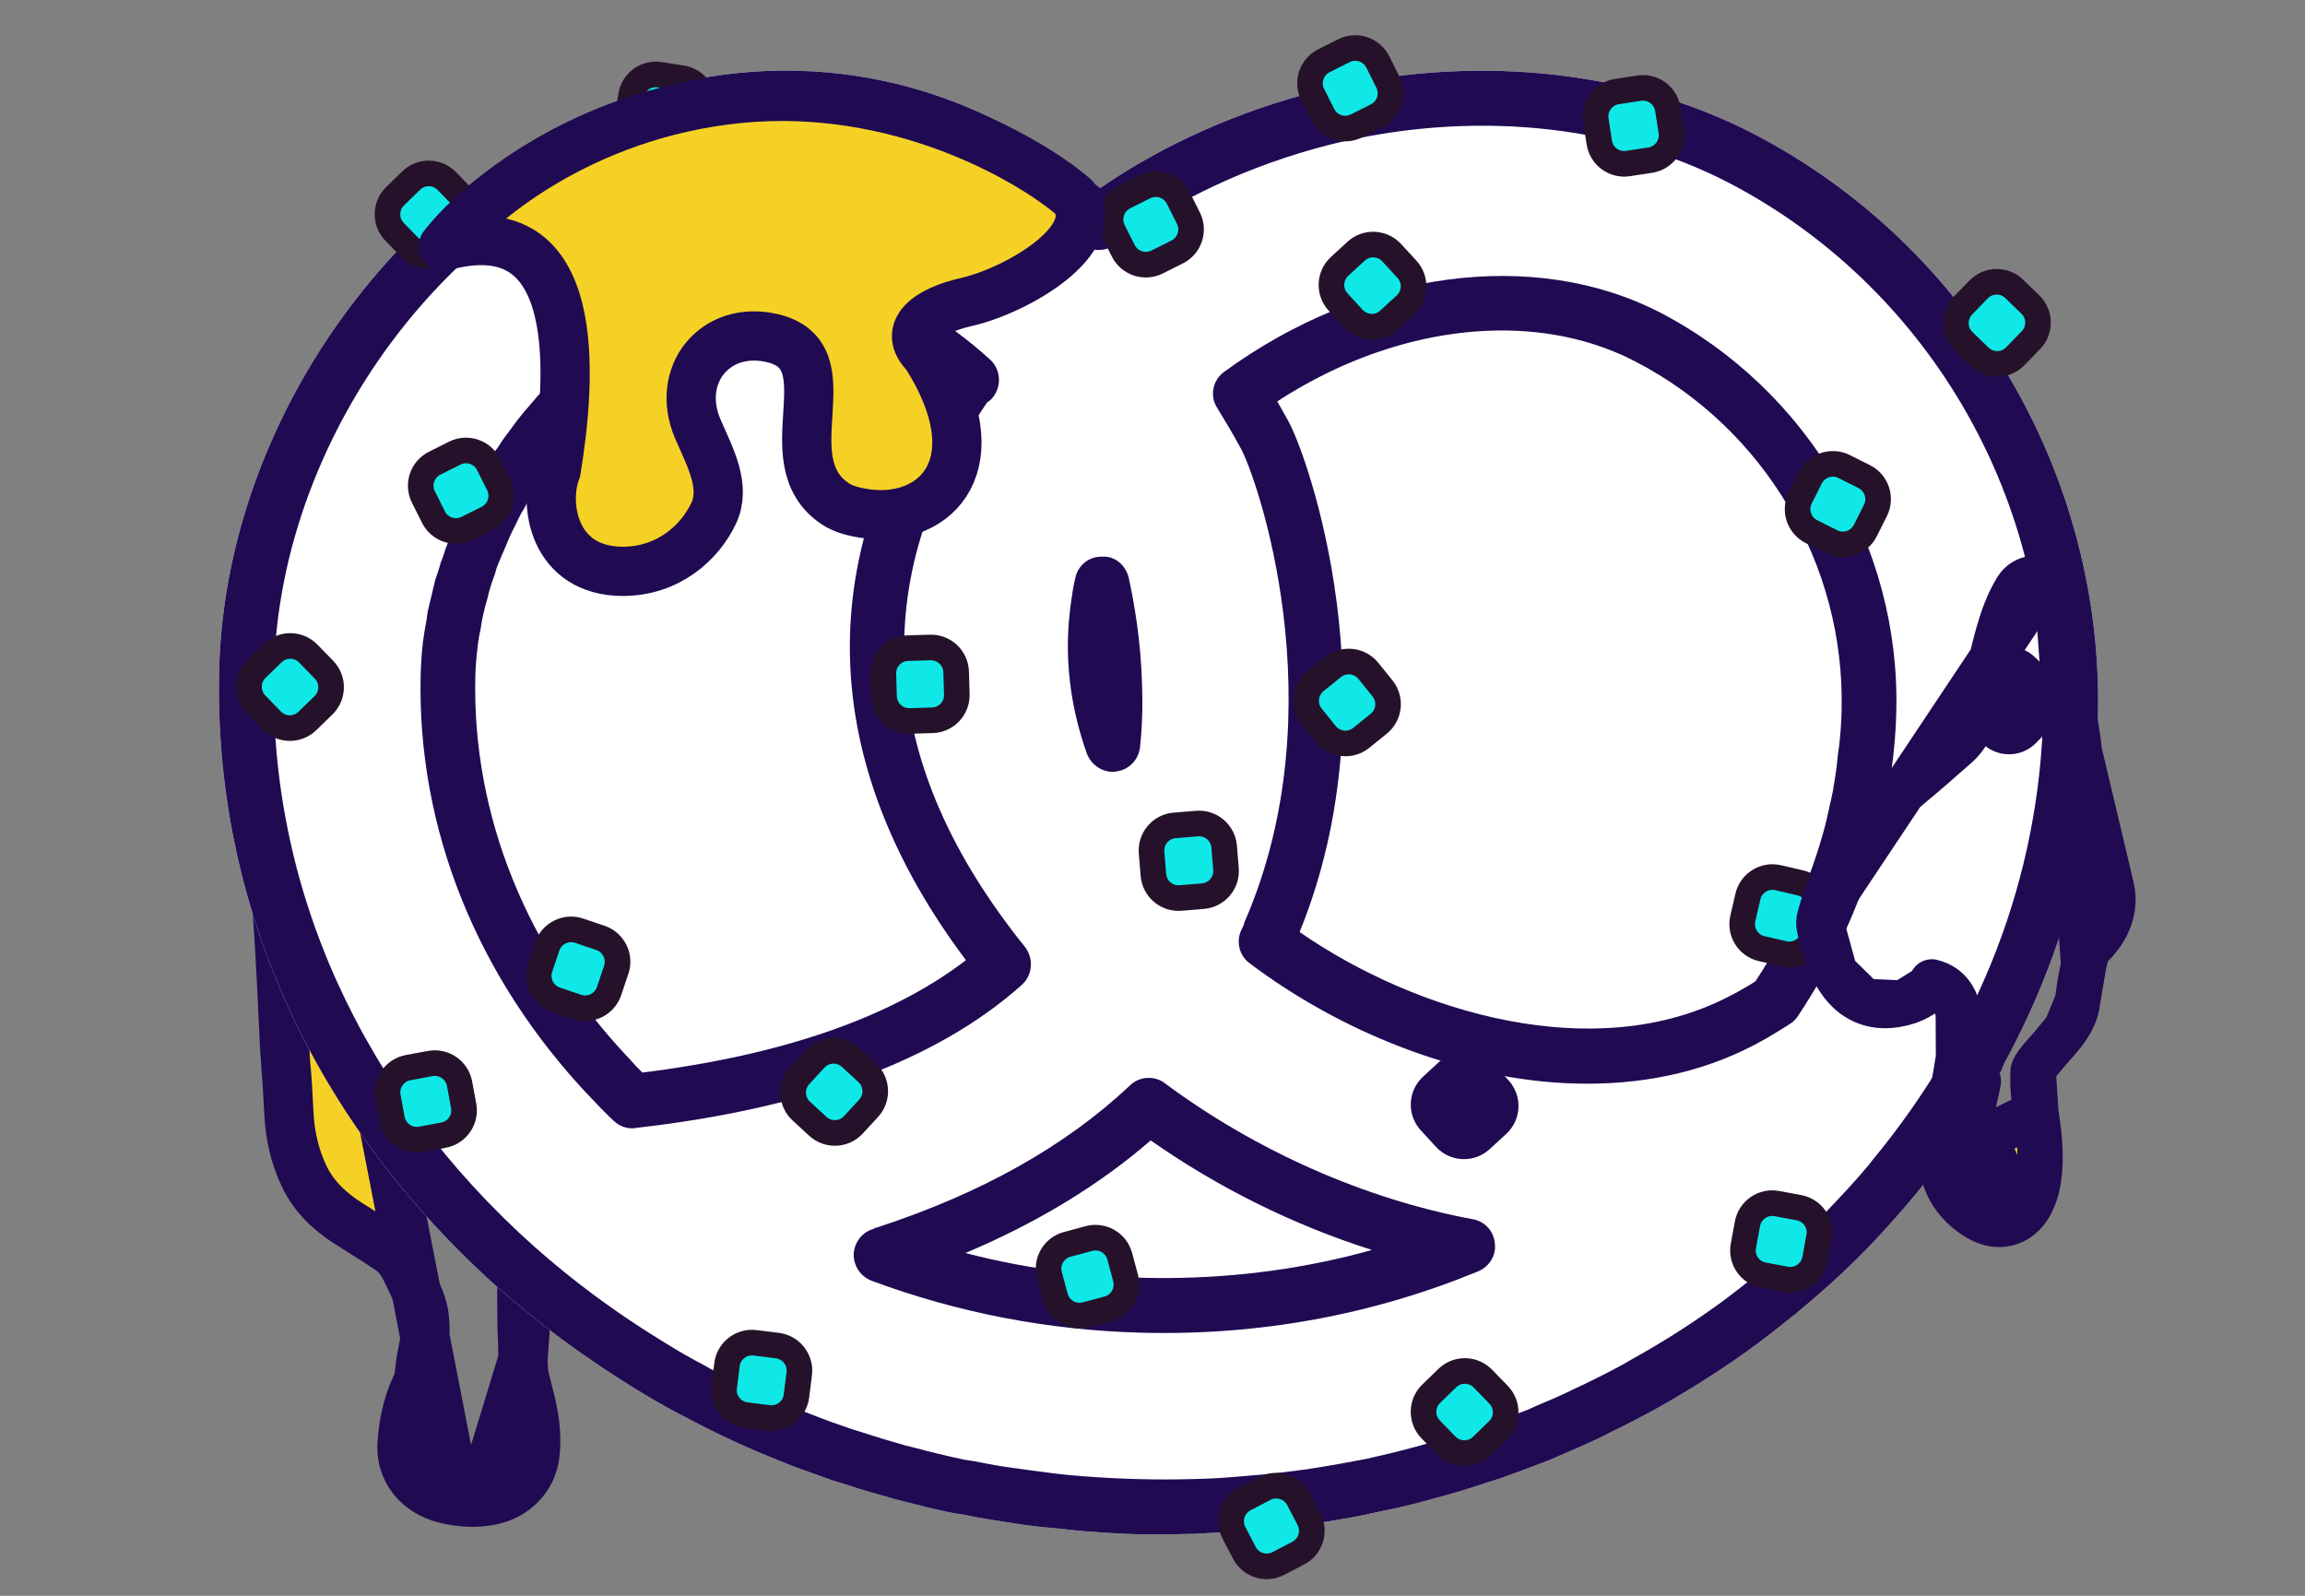 <svg width="117" height="81" viewBox="0 0 117 81" fill="none" xmlns="http://www.w3.org/2000/svg">
<rect x="0" y="0" width="117" height="81" fill="#808080" stroke="none"/>
<path d="M16.677 42.712C16.589 42.586 16.489 42.471 16.413 42.388C16.316 42.282 16.209 42.173 16.106 42.073C15.912 41.884 15.68 41.674 15.516 41.55L15.516 41.549C15.485 41.526 15.393 41.456 15.281 41.397C15.247 41.38 15.189 41.351 15.115 41.324C15.057 41.303 14.898 41.249 14.687 41.249C14.466 41.249 13.984 41.319 13.659 41.782C13.375 42.187 13.428 42.595 13.45 42.719C13.477 42.877 13.529 42.993 13.552 43.041C13.579 43.101 13.607 43.148 13.625 43.178C13.661 43.236 13.696 43.284 13.719 43.313C13.722 43.318 13.726 43.322 13.73 43.327C13.741 43.374 13.755 43.438 13.771 43.522C13.824 43.802 13.878 44.2 13.931 44.696C14.037 45.682 14.128 46.963 14.205 48.268C14.285 49.633 14.351 51.06 14.402 52.156C14.446 53.095 14.478 53.79 14.498 53.993L14.499 53.993C14.572 54.719 14.609 55.45 14.648 56.216C14.653 56.315 14.658 56.416 14.664 56.516L14.664 56.517C14.719 57.587 14.941 58.651 15.429 59.682L15.429 59.682C15.955 60.795 16.808 61.536 17.673 62.09L17.673 62.09C17.939 62.261 18.196 62.422 18.448 62.581C18.893 62.861 19.323 63.131 19.758 63.421L19.759 63.422C20.138 63.674 20.432 64.066 20.687 64.622L20.688 64.623C20.794 64.853 20.885 65.047 20.965 65.216C21.157 65.623 21.282 65.888 21.381 66.178C21.496 66.518 21.569 66.888 21.57 67.549L21.57 67.549C21.571 67.99 21.538 68.188 21.497 68.394C21.489 68.433 21.48 68.474 21.471 68.518C21.421 68.763 21.352 69.093 21.302 69.606L21.302 69.607C21.264 70.001 21.205 70.151 21.136 70.312C21.121 70.348 21.103 70.387 21.084 70.431C20.982 70.66 20.829 71.004 20.688 71.528L20.688 71.528C20.53 72.117 20.442 72.718 20.408 73.301L20.408 73.302C20.362 74.09 20.645 74.763 21.119 75.254C21.567 75.717 22.138 75.972 22.659 76.09M16.677 42.712L22.935 74.871M16.677 42.712C16.689 42.729 16.701 42.746 16.712 42.764C16.749 42.82 16.853 42.982 16.91 43.201C16.939 43.312 16.988 43.549 16.918 43.837C16.888 43.959 16.841 44.075 16.778 44.182L16.363 43.961L16.677 42.712ZM22.659 76.09L22.935 74.871M22.659 76.09C22.659 76.09 22.659 76.09 22.659 76.09L22.935 74.871M22.659 76.09C23.357 76.249 24.16 76.332 25.016 76.136M22.935 74.871C23.527 75.005 24.127 75.057 24.738 74.917M25.016 76.136L24.738 74.917M25.016 76.136C26.11 75.885 27.013 75.037 27.156 73.806L27.156 73.805C27.271 72.81 27.106 71.877 26.916 71.082L26.916 71.081C26.839 70.76 26.778 70.529 26.729 70.346C26.594 69.837 26.556 69.691 26.547 68.989L24.738 74.917M25.016 76.136C25.017 76.135 25.017 76.135 25.017 76.135L24.738 74.917M16.061 42.383C16.061 42.383 16.059 42.382 16.056 42.38C16.059 42.382 16.061 42.383 16.061 42.383ZM15.194 44.754L14.911 44.603L15.13 44.175C15.131 44.18 15.132 44.185 15.132 44.189C15.134 44.205 15.136 44.221 15.138 44.236L14.948 44.622C15.01 44.652 15.094 44.691 15.191 44.725C15.192 44.735 15.193 44.744 15.194 44.754ZM34.444 55.064C33.918 55.434 33.487 55.952 33.014 56.613L34.444 55.064ZM27.079 61.601C26.735 62.408 26.594 63.303 26.537 64.3L26.537 64.3C26.485 65.214 26.486 65.41 26.49 66.139C26.491 66.266 26.492 66.408 26.492 66.574L26.492 66.575C26.494 67.128 26.504 67.434 26.515 67.746C26.516 67.771 26.517 67.796 26.518 67.821C26.529 68.121 26.541 68.447 26.547 68.989L27.079 61.601ZM14.47 43.73C14.477 43.775 14.486 43.81 14.492 43.836C14.52 43.942 14.556 44.017 14.574 44.052C14.593 44.091 14.61 44.117 14.618 44.129C14.624 44.139 14.628 44.144 14.628 44.144C14.627 44.144 14.61 44.121 14.566 44.073C14.511 44.013 14.44 43.94 14.361 43.863C14.283 43.787 14.204 43.714 14.136 43.652C14.062 43.587 14.017 43.55 14.005 43.541C14.003 43.539 14.009 43.545 14.022 43.553C14.031 43.559 14.067 43.584 14.12 43.612C14.147 43.626 14.199 43.652 14.269 43.677C14.305 43.69 14.355 43.706 14.418 43.72C14.433 43.723 14.451 43.727 14.47 43.73ZM15.117 42.447C15.029 42.492 14.941 42.551 14.859 42.625L15.569 43.321L15.925 42.626C15.937 42.511 15.93 42.412 15.92 42.338C15.875 42.328 15.811 42.316 15.732 42.312C15.63 42.307 15.387 42.307 15.117 42.447ZM15.585 43.34L15.91 42.733C15.883 42.876 15.824 43.049 15.705 43.219L15.585 43.34ZM13.699 43.223C13.699 43.224 13.702 43.233 13.708 43.248C13.702 43.23 13.699 43.223 13.699 43.223Z" fill="#F6D125" stroke="#200A52" stroke-width="2.5"/>
<path d="M89.001 6.786C82.6 3.477 74.539 2.696 66.826 4.634C62.864 5.647 59.094 7.312 55.843 9.547C47.199 2.454 38.566 3.188 34.118 4.281C21.559 7.392 11.462 20.454 11.125 33.99C10.829 45.814 15.852 56.962 25.344 65.418C27.405 67.229 29.657 68.883 32.027 70.355L32.3 70.524C33.007 70.958 33.715 71.369 34.446 71.758L34.743 71.904C36.364 72.778 38.058 73.561 39.779 74.23L40.261 74.427C40.949 74.676 41.639 74.925 42.351 75.174L43.018 75.377C43.752 75.626 44.488 75.83 45.385 76.084L45.684 76.161C46.58 76.393 47.479 76.622 48.4 76.807L48.954 76.891C49.667 77.048 50.405 77.159 51.144 77.27L52.022 77.408C52.69 77.495 53.36 77.558 54.031 77.62L54.885 77.712C55.832 77.783 56.78 77.852 57.73 77.876C58.702 77.9 59.674 77.879 60.624 77.855L61.482 77.807C62.178 77.778 62.85 77.749 63.547 77.673L63.709 77.678L64.43 77.603C65.219 77.53 65.985 77.434 66.961 77.296C66.961 77.296 67.194 77.256 67.216 77.256C68.122 77.116 69.029 76.953 69.938 76.745L70.636 76.6C71.311 76.455 71.986 76.287 72.662 76.095L73.454 75.883C74.154 75.692 74.854 75.456 75.719 75.176L76.069 75.068C76.934 74.766 77.798 74.44 78.64 74.114L78.991 73.961C79.717 73.656 80.419 73.349 81.122 73.019L81.732 72.711C82.388 72.402 83.045 72.049 83.844 71.629L84.125 71.474C85.698 70.586 87.228 69.629 88.689 68.578L89.089 68.287C89.703 67.838 90.293 67.368 91.05 66.762C91.05 66.762 91.238 66.628 91.239 66.604C92.634 65.458 93.962 64.242 95.175 62.952L95.365 62.747C95.913 62.159 96.436 61.571 97.009 60.89L97.2 60.663C103.049 53.586 106.27 45.191 106.49 36.375C106.791 24.063 99.927 12.454 89.001 6.786Z" fill="white"/>
<path d="M89.001 6.786C82.6 3.477 74.539 2.696 66.826 4.634C62.864 5.647 59.094 7.312 55.843 9.547C47.199 2.454 38.566 3.188 34.118 4.281C21.559 7.392 11.462 20.454 11.125 33.99C10.829 45.814 15.852 56.962 25.344 65.418C27.405 67.229 29.657 68.883 32.027 70.355L32.3 70.524C33.007 70.958 33.715 71.369 34.446 71.758L34.743 71.904C36.364 72.778 38.058 73.561 39.779 74.23L40.261 74.427C40.949 74.676 41.639 74.925 42.351 75.174L43.018 75.377C43.752 75.626 44.488 75.83 45.385 76.084L45.684 76.161C46.58 76.393 47.479 76.622 48.4 76.807L48.954 76.891C49.667 77.048 50.405 77.159 51.144 77.27L52.022 77.408C52.69 77.495 53.36 77.558 54.031 77.62L54.885 77.712C55.832 77.783 56.78 77.852 57.73 77.876C58.702 77.9 59.674 77.879 60.624 77.855L61.482 77.807C62.178 77.778 62.85 77.749 63.547 77.673L63.709 77.678L64.43 77.603C65.219 77.53 65.985 77.434 66.961 77.296C66.961 77.296 67.194 77.256 67.216 77.256C68.122 77.116 69.029 76.953 69.938 76.745L70.636 76.6C71.311 76.455 71.986 76.287 72.662 76.095L73.454 75.883C74.154 75.692 74.854 75.456 75.719 75.176L76.069 75.068C76.934 74.766 77.798 74.44 78.64 74.114L78.991 73.961C79.717 73.656 80.419 73.349 81.122 73.019L81.732 72.711C82.388 72.402 83.045 72.049 83.844 71.629L84.125 71.474C85.698 70.586 87.228 69.629 88.689 68.578L89.089 68.287C89.703 67.838 90.293 67.368 91.05 66.762C91.05 66.762 91.238 66.628 91.239 66.604C92.634 65.458 93.962 64.242 95.175 62.952L95.365 62.747C95.913 62.159 96.436 61.571 97.009 60.89L97.2 60.663C103.049 53.586 106.27 45.191 106.49 36.375C106.791 24.063 99.927 12.454 89.001 6.786ZM95.038 58.895L94.823 59.169C94.346 59.736 93.844 60.301 93.322 60.845L93.155 61.026C92.012 62.248 90.757 63.398 89.457 64.477L89.126 64.746C88.583 65.172 88.016 65.622 87.355 66.114L87.072 66.315C85.705 67.3 84.247 68.213 82.767 69.032L82.345 69.277C81.734 69.609 81.125 69.918 80.445 70.247L79.929 70.488C79.272 70.82 78.594 71.104 77.916 71.387L77.588 71.541C76.792 71.845 75.974 72.148 75.156 72.452L74.899 72.539C74.877 72.539 74.666 72.603 74.666 72.603C74.012 72.819 73.36 73.01 72.683 73.203L71.938 73.416C71.308 73.585 70.655 73.755 70.004 73.9L69.376 74.046C68.514 74.21 67.655 74.374 66.609 74.533C66.586 74.533 66.376 74.573 66.376 74.573C65.632 74.67 64.889 74.768 64.147 74.842L63.473 74.895L63.287 74.914C62.66 74.967 62.011 75.022 61.362 75.051L60.528 75.076C58.744 75.125 56.893 75.078 55.114 74.942L54.305 74.876C53.659 74.813 53.012 74.728 52.39 74.643L51.559 74.528C50.844 74.442 50.153 74.308 49.484 74.175L48.954 74.093C48.078 73.908 47.228 73.702 46.376 73.473L45.962 73.37C45.25 73.167 44.56 72.965 43.871 72.738L43.228 72.537C42.563 72.312 41.92 72.087 41.118 71.768L40.797 71.644C39.169 71.001 37.589 70.267 36.035 69.465L35.784 69.32C35.076 68.955 34.414 68.568 33.753 68.158L33.48 67.99C31.246 66.614 29.131 65.057 27.137 63.292C18.327 55.431 13.632 45.056 13.906 34.065C14.215 21.709 23.381 9.804 34.798 6.987C38.852 5.978 46.879 5.321 54.853 12.351C55.353 12.78 56.07 12.798 56.611 12.419C59.748 10.089 63.52 8.355 67.505 7.342C74.565 5.574 81.935 6.267 87.717 9.259C97.706 14.44 103.993 25.064 103.711 36.31C103.503 44.496 100.505 52.294 95.038 58.895Z" fill="#200A52"/>
<path d="M93.147 24.301C91.059 20.775 88.028 17.828 84.303 15.883C77.88 12.551 69.191 13.724 62.139 18.873C61.549 19.298 61.39 20.104 61.792 20.716C62.192 21.375 62.592 22.032 62.968 22.736C63.767 24.123 67.895 35.872 63.203 46.73C63.155 46.799 63.153 46.891 63.127 46.96L63.005 47.212C62.735 47.807 62.904 48.506 63.426 48.89C67.926 52.291 74.021 54.85 80.014 55C83.138 55.079 86.256 54.508 89.071 53.027L89.682 52.694C90.082 52.45 90.505 52.205 90.905 51.937C91.046 51.849 91.165 51.712 91.261 51.575C93.138 48.752 94.511 45.729 95.355 42.531C95.408 42.277 95.461 42.001 95.564 41.564C95.641 41.287 95.694 40.988 95.747 40.712C95.8 40.413 95.854 40.112 95.909 39.789C95.964 39.444 96.02 39.074 96.078 38.567L96.139 37.99C96.2 37.389 96.238 36.765 96.254 36.117C96.361 31.907 95.236 27.827 93.147 24.301ZM93.367 37.736L93.28 38.404C93.249 38.727 93.217 39.052 93.163 39.373C93.109 39.65 93.079 39.928 93.026 40.204C92.973 40.458 92.92 40.71 92.817 41.149C92.766 41.379 92.713 41.609 92.661 41.84C91.92 44.646 90.741 47.327 89.105 49.809C88.846 49.988 88.541 50.142 88.211 50.343L87.789 50.563C81.009 54.098 71.929 51.44 65.967 47.309C70.753 35.55 66.407 23.194 65.388 21.362C65.212 21.034 65.011 20.705 64.834 20.375C68.599 17.923 72.776 16.684 76.663 16.78C78.931 16.837 81.094 17.354 83.014 18.352C89.552 21.733 93.662 28.667 93.478 36.048C93.465 36.627 93.428 37.183 93.367 37.736Z" fill="#200A52"/>
<path d="M74.749 61.885C69.287 60.869 63.744 58.415 59.131 54.987C58.608 54.581 57.843 54.63 57.369 55.082C54.097 58.172 49.823 60.567 44.569 62.288L44.359 62.352V62.375C43.776 62.522 43.369 63.045 43.332 63.646C43.318 64.247 43.674 64.788 44.248 65.012C48.584 66.625 53.215 67.528 57.982 67.647C63.952 67.797 69.674 66.736 75.032 64.531C75.595 64.29 75.956 63.721 75.877 63.117C75.823 62.49 75.371 61.992 74.749 61.885ZM49.005 63.602C52.632 62.072 55.782 60.16 58.409 57.886C61.867 60.311 65.687 62.19 69.639 63.447C63.041 65.296 55.7 65.344 49.005 63.602Z" fill="#200A52"/>
<path d="M56.445 39.175C56.514 39.177 56.584 39.179 56.654 39.158C57.305 39.081 57.803 38.562 57.866 37.914C57.925 37.382 57.961 36.874 57.98 36.158C57.993 35.672 57.98 35.208 57.969 34.745C57.909 32.497 57.564 30.567 57.294 29.332C57.148 28.704 56.604 28.204 55.931 28.256C55.283 28.24 54.716 28.688 54.584 29.334C54.481 29.725 54.425 30.141 54.369 30.533C54.314 30.903 54.282 31.248 54.25 31.618C54.078 33.837 54.393 36.068 55.172 38.263C55.389 38.801 55.891 39.161 56.445 39.175Z" fill="#200A52"/>
<path d="M52.032 48.072C44.553 38.785 43.907 29.484 50.107 20.423C50.271 20.335 50.39 20.198 50.488 20.039C50.85 19.469 50.753 18.702 50.255 18.251C46.045 14.418 41.333 13.026 36.579 14.204C36.089 14.331 35.601 14.481 35.085 14.677L34.548 14.871C34.244 15.003 33.939 15.133 33.658 15.265C33.517 15.331 33.377 15.397 33.047 15.573C32.79 15.705 32.531 15.861 32.25 15.993L31.826 16.284L31.614 16.417C31.379 16.55 31.143 16.706 30.931 16.864L30.341 17.29C30.105 17.47 29.869 17.648 29.656 17.828C29.491 17.985 29.325 18.12 29.087 18.323C28.874 18.525 28.662 18.705 28.448 18.932C28.258 19.09 28.069 19.294 27.901 19.474C27.688 19.676 27.498 19.88 27.307 20.084C27.14 20.288 26.95 20.492 26.783 20.697C26.593 20.901 26.425 21.127 26.258 21.331C26.09 21.558 25.922 21.786 25.755 22.013C25.587 22.217 25.443 22.445 25.298 22.673C25.131 22.901 24.962 23.128 24.818 23.379C24.673 23.607 24.551 23.835 24.408 24.063C24.263 24.314 24.117 24.566 23.972 24.817L23.632 25.481C23.509 25.755 23.363 26.03 23.24 26.328L22.945 26.991C22.846 27.29 22.722 27.565 22.622 27.84L22.473 28.299L22.373 28.552C22.296 28.851 22.197 29.127 22.097 29.424L21.994 29.839L21.943 30.069C21.866 30.39 21.787 30.713 21.71 31.036L21.653 31.451C21.575 31.843 21.518 32.235 21.462 32.627C21.462 32.627 21.462 32.627 21.462 32.65C21.403 33.181 21.366 33.712 21.353 34.244C21.159 42.043 24.21 49.644 29.963 55.691C30.347 56.094 30.73 56.498 31.138 56.879C31.41 57.141 31.731 57.264 32.078 57.272C32.125 57.274 32.194 57.276 32.265 57.253C40.971 56.266 47.562 53.838 51.872 49.986C52.413 49.494 52.481 48.662 52.032 48.072ZM32.608 54.441C32.382 54.227 32.179 54.013 31.977 53.777C26.743 48.275 23.951 41.374 24.128 34.316C24.14 33.876 24.173 33.414 24.231 32.952C24.263 32.605 24.318 32.259 24.395 31.938L24.451 31.568C24.504 31.292 24.557 31.038 24.634 30.761L24.712 30.485L24.789 30.186C24.842 29.932 24.94 29.68 25.015 29.427L25.115 29.153L25.216 28.809C25.316 28.556 25.414 28.304 25.61 27.869L25.782 27.456C25.881 27.203 26.002 26.975 26.172 26.631L26.417 26.128C26.561 25.9 26.683 25.672 26.804 25.444L27.166 24.873C27.31 24.645 27.455 24.441 27.598 24.235C27.718 24.029 27.863 23.825 28.006 23.644C28.151 23.44 28.294 23.258 28.438 23.052C28.605 22.848 28.748 22.667 28.916 22.485C29.059 22.303 29.226 22.122 29.369 21.94C29.536 21.759 29.701 21.579 29.891 21.397L30.367 20.923C30.556 20.743 30.746 20.586 31.006 20.337L31.432 19.977C31.622 19.819 31.81 19.662 32.165 19.393L32.519 19.125C32.706 18.991 32.919 18.881 33.107 18.746L33.319 18.612L33.672 18.389C33.883 18.278 34.117 18.145 34.33 18.035L34.564 17.926L34.846 17.772C35.08 17.663 35.337 17.553 35.641 17.444C35.641 17.444 36.015 17.291 36.039 17.269C36.436 17.14 36.833 17.012 37.253 16.906C40.748 16.044 44.176 16.917 47.4 19.475C41.211 28.976 41.77 39.062 49.031 48.737C45.252 51.63 39.74 53.554 32.608 54.441Z" fill="#200A52"/>
<path d="M42.982 15.179L43.821 15.951C44.311 16.402 44.342 17.164 43.892 17.654L43.12 18.493C42.669 18.983 41.907 19.015 41.417 18.564L40.578 17.792C40.088 17.341 40.056 16.579 40.507 16.089L41.279 15.25C41.73 14.76 42.492 14.729 42.982 15.179Z" fill="#200A52" stroke="#200A52" stroke-width="1.446"/>
<path d="M73.561 54.411L72.722 55.183C72.232 55.633 72.2 56.396 72.651 56.886L73.423 57.725C73.874 58.215 74.636 58.246 75.126 57.795L75.965 57.024C76.455 56.573 76.487 55.81 76.036 55.321L75.264 54.482C74.813 53.992 74.051 53.96 73.561 54.411Z" fill="#200A52" stroke="#200A52" stroke-width="1.446"/>
<path d="M101.09 33.906L100.295 34.724C99.831 35.201 99.842 35.964 100.32 36.428L101.137 37.223C101.614 37.687 102.377 37.676 102.841 37.198L103.636 36.381C104.1 35.904 104.089 35.141 103.612 34.677L102.794 33.882C102.317 33.418 101.554 33.429 101.09 33.906Z" fill="#200A52" stroke="#200A52" stroke-width="1.446"/>
<path d="M33.486 3.794L34.612 3.968C35.31 4.075 35.789 4.728 35.682 5.426L35.508 6.552C35.401 7.25 34.748 7.729 34.05 7.621L32.924 7.448C32.226 7.341 31.747 6.688 31.855 5.99L32.028 4.864C32.135 4.166 32.788 3.687 33.486 3.794Z" fill="#10E8E8" stroke="#25122A" stroke-width="1.3"/>
<path d="M22.68 9.19L23.474 10.008C23.967 10.514 23.955 11.323 23.449 11.815L22.631 12.61C22.125 13.102 21.316 13.091 20.824 12.584L20.029 11.767C19.537 11.26 19.549 10.451 20.055 9.959L20.872 9.164C21.379 8.672 22.188 8.684 22.68 9.19Z" fill="#10E8E8" stroke="#25122A" stroke-width="1.3"/>
<path d="M24.797 23.571L25.307 24.59C25.624 25.222 25.369 25.99 24.737 26.306L23.718 26.817C23.087 27.134 22.319 26.878 22.003 26.247L21.492 25.228C21.175 24.597 21.43 23.829 22.062 23.512L23.081 23.001C23.712 22.685 24.48 22.94 24.797 23.571Z" fill="#10E8E8" stroke="#25122A" stroke-width="1.3"/>
<path d="M69.935 3.143L70.446 4.162C70.762 4.793 70.507 5.562 69.876 5.878L68.857 6.389C68.225 6.705 67.457 6.45 67.141 5.819L66.63 4.8C66.314 4.169 66.569 3.4 67.2 3.084L68.219 2.573C68.85 2.257 69.618 2.512 69.935 3.143Z" fill="#10E8E8" stroke="#25122A" stroke-width="1.3"/>
<path d="M23.327 55.008L23.534 56.129C23.663 56.824 23.205 57.491 22.51 57.619L21.39 57.827C20.695 57.956 20.028 57.497 19.899 56.803L19.692 55.682C19.563 54.988 20.022 54.321 20.716 54.192L21.837 53.984C22.531 53.856 23.198 54.314 23.327 55.008Z" fill="#10E8E8" stroke="#25122A" stroke-width="1.3"/>
<path d="M59.811 10.053L60.322 11.072C60.638 11.704 60.383 12.472 59.752 12.788L58.733 13.299C58.101 13.615 57.333 13.36 57.017 12.729L56.506 11.71C56.19 11.079 56.445 10.311 57.076 9.994L58.095 9.483C58.726 9.167 59.494 9.422 59.811 10.053Z" fill="#10E8E8" stroke="#25122A" stroke-width="1.3"/>
<path d="M43.176 53.677L44.015 54.449C44.534 54.927 44.568 55.736 44.09 56.256L43.318 57.094C42.84 57.614 42.031 57.648 41.512 57.17L40.673 56.398C40.153 55.92 40.12 55.111 40.598 54.591L41.37 53.753C41.847 53.233 42.656 53.199 43.176 53.677Z" fill="#10E8E8" stroke="#25122A" stroke-width="1.3"/>
<path d="M40.569 69.728L40.427 70.859C40.34 71.559 39.701 72.056 39 71.969L37.869 71.827C37.168 71.74 36.671 71.101 36.759 70.4L36.901 69.269C36.988 68.568 37.627 68.071 38.328 68.159L39.459 68.3C40.159 68.388 40.656 69.027 40.569 69.728Z" fill="#10E8E8" stroke="#25122A" stroke-width="1.3"/>
<path d="M69.981 36.738L69.094 37.454C68.544 37.897 67.74 37.811 67.296 37.261L66.581 36.374C66.137 35.825 66.224 35.02 66.773 34.576L67.66 33.861C68.21 33.417 69.015 33.504 69.458 34.053L70.174 34.941C70.617 35.49 70.531 36.295 69.981 36.738Z" fill="#10E8E8" stroke="#25122A" stroke-width="1.3"/>
<path d="M61.061 45.487L59.925 45.581C59.221 45.638 58.604 45.115 58.546 44.411L58.453 43.275C58.395 42.571 58.919 41.954 59.622 41.896L60.758 41.803C61.462 41.745 62.079 42.269 62.137 42.972L62.23 44.108C62.288 44.812 61.764 45.429 61.061 45.487Z" fill="#10E8E8" stroke="#25122A" stroke-width="1.3"/>
<path d="M15.65 33.176L16.445 33.993C16.937 34.499 16.925 35.309 16.419 35.801L15.601 36.596C15.095 37.088 14.286 37.076 13.793 36.57L12.999 35.752C12.507 35.246 12.518 34.437 13.025 33.944L13.842 33.15C14.348 32.658 15.158 32.669 15.65 33.176Z" fill="#10E8E8" stroke="#25122A" stroke-width="1.3"/>
<path d="M75.27 69.977L76.065 70.794C76.557 71.3 76.546 72.11 76.039 72.602L75.222 73.396C74.715 73.888 73.906 73.877 73.414 73.371L72.619 72.553C72.127 72.047 72.139 71.237 72.645 70.745L73.463 69.951C73.969 69.459 74.778 69.47 75.27 69.977Z" fill="#10E8E8" stroke="#25122A" stroke-width="1.3"/>
<path d="M29.398 47.242L30.478 47.607C31.146 47.833 31.506 48.558 31.279 49.227L30.915 50.307C30.689 50.976 29.963 51.335 29.294 51.109L28.214 50.744C27.545 50.518 27.186 49.792 27.412 49.123L27.777 48.044C28.003 47.375 28.729 47.016 29.398 47.242Z" fill="#10E8E8" stroke="#25122A" stroke-width="1.3"/>
<path d="M83.202 4.474L82.075 4.647C81.377 4.755 80.898 5.407 81.006 6.105L81.179 7.232C81.286 7.93 81.939 8.408 82.637 8.301L83.763 8.128C84.461 8.021 84.94 7.368 84.833 6.67L84.659 5.543C84.552 4.846 83.9 4.367 83.202 4.474Z" fill="#10E8E8" stroke="#25122A" stroke-width="1.3"/>
<path d="M100.435 14.691L99.641 15.508C99.149 16.015 99.16 16.824 99.666 17.316L100.484 18.111C100.99 18.603 101.8 18.591 102.292 18.085L103.086 17.267C103.578 16.761 103.567 15.952 103.061 15.46L102.243 14.665C101.737 14.173 100.927 14.185 100.435 14.691Z" fill="#10E8E8" stroke="#25122A" stroke-width="1.3"/>
<path d="M91.891 24.251L91.38 25.27C91.064 25.901 91.319 26.669 91.95 26.986L92.969 27.497C93.6 27.813 94.368 27.558 94.685 26.927L95.196 25.908C95.512 25.277 95.257 24.508 94.626 24.192L93.606 23.681C92.975 23.365 92.207 23.62 91.891 24.251Z" fill="#10E8E8" stroke="#25122A" stroke-width="1.3"/>
<path d="M88.7 62.116L88.493 63.237C88.364 63.931 88.822 64.598 89.517 64.727L90.637 64.935C91.332 65.063 91.999 64.605 92.127 63.911L92.335 62.79C92.464 62.096 92.005 61.428 91.311 61.3L90.19 61.092C89.496 60.963 88.829 61.422 88.7 62.116Z" fill="#10E8E8" stroke="#25122A" stroke-width="1.3"/>
<path d="M68.835 12.752L67.996 13.523C67.476 14.002 67.442 14.81 67.921 15.33L68.692 16.169C69.171 16.688 69.979 16.722 70.499 16.244L71.338 15.472C71.857 14.994 71.891 14.185 71.413 13.666L70.641 12.827C70.163 12.307 69.354 12.274 68.835 12.752Z" fill="#10E8E8" stroke="#25122A" stroke-width="1.3"/>
<path d="M44.839 34.214L44.872 35.353C44.892 36.059 45.481 36.615 46.187 36.594L47.326 36.561C48.032 36.54 48.587 35.952 48.567 35.246L48.534 34.106C48.513 33.401 47.925 32.845 47.219 32.866L46.079 32.899C45.373 32.919 44.818 33.508 44.839 34.214Z" fill="#10E8E8" stroke="#25122A" stroke-width="1.3"/>
<path d="M56.839 63.771L57.134 64.872C57.317 65.554 56.912 66.255 56.23 66.438L55.129 66.733C54.447 66.916 53.746 66.511 53.563 65.829L53.268 64.728C53.085 64.046 53.49 63.345 54.172 63.162L55.273 62.867C55.955 62.684 56.656 63.089 56.839 63.771Z" fill="#10E8E8" stroke="#25122A" stroke-width="1.3"/>
<path d="M88.722 45.508L88.465 46.618C88.306 47.306 88.734 47.993 89.422 48.152L90.533 48.409C91.221 48.569 91.907 48.14 92.067 47.452L92.324 46.342C92.483 45.654 92.055 44.967 91.367 44.808L90.256 44.551C89.568 44.392 88.882 44.82 88.722 45.508Z" fill="#10E8E8" stroke="#25122A" stroke-width="1.3"/>
<path d="M65.915 76.099L66.442 77.11C66.768 77.736 66.525 78.508 65.899 78.834L64.888 79.361C64.262 79.688 63.49 79.445 63.164 78.819L62.637 77.808C62.31 77.182 62.553 76.409 63.179 76.083L64.19 75.556C64.816 75.23 65.588 75.473 65.915 76.099Z" fill="#10E8E8" stroke="#25122A" stroke-width="1.3"/>
<path d="M31.617 29C28.106 29 27.561 25.596 28.227 23.893C28.985 19.262 29.7 10.5 22.5 12.5C24.167 10.333 29.5 5.8 37.5 5C45.5 4.2 52.167 8 54.5 10C56.093 12.133 51.647 14.739 49.051 15.329C47.091 15.775 45.766 16.766 47 18C50.5 23.5 47.556 26.536 44.026 26.082C43.28 25.986 42.755 25.81 42.402 25.574C39.059 23.348 43.111 18.075 39.2 17.163C36.306 16.488 34.249 19.026 35.415 21.76C35.438 21.814 35.462 21.867 35.485 21.92C36.08 23.279 36.855 24.728 36.219 26.068C35.516 27.549 33.909 29 31.617 29Z" fill="#F6D125" stroke="#200A52" stroke-width="2.5" stroke-linecap="round" stroke-linejoin="round"/>
<path d="M92.362 46.553C92.314 46.731 92.31 46.919 92.349 47.099C92.501 47.788 92.706 48.61 93.141 49.379L92.362 46.553ZM92.362 46.553C93.1 43.806 94.937 41.56 96.99 39.858C97.667 39.298 98.434 38.632 99.335 37.833C100.054 37.196 100.46 36.055 100.853 34.473C100.908 34.25 100.964 34.016 101.021 33.776C101.15 33.236 101.285 32.669 101.434 32.146C101.653 31.379 101.935 30.583 102.363 29.894C102.657 29.42 103.248 29.225 103.766 29.432M92.362 46.553L103.766 29.432M103.766 29.432C104.272 29.634 104.565 30.161 104.473 30.694M103.766 29.432L104.473 30.694M104.473 30.694C104.474 30.69 104.475 30.688 104.475 30.688C104.477 30.689 104.473 30.758 104.487 30.94C104.502 31.155 104.533 31.442 104.578 31.787C104.666 32.476 104.8 33.34 104.942 34.219C105.005 34.614 105.071 35.016 105.135 35.404C105.21 35.866 105.283 36.308 105.343 36.691C105.434 37.258 105.518 37.81 105.544 38.141L107.18 45.05C107.478 46.306 106.807 47.405 106.116 48.039L106.116 48.039C105.989 48.156 105.905 48.362 105.764 48.993L104.473 30.694ZM100.098 56.327C100.087 56.373 100.076 56.419 100.065 56.466C99.879 57.24 99.693 58.014 99.712 58.824M100.098 56.327L102.038 60.605C101.853 60.929 101.588 61.079 101.247 60.959C101.019 60.878 100.799 60.733 100.609 60.575C100.075 60.127 99.729 59.565 99.712 58.824M100.098 56.327C100.109 56.282 100.12 56.237 100.131 56.191C100.235 55.758 100.339 55.325 100.421 54.888L100.098 56.327ZM99.712 58.824L98.562 58.85M99.712 58.824L98.562 58.85C98.589 59.994 99.143 60.847 99.872 61.457L99.872 61.457C100.121 61.665 100.46 61.9 100.863 62.043L100.865 62.044C101.284 62.191 101.755 62.197 102.196 61.986C102.607 61.79 102.871 61.465 103.036 61.177L102.053 60.613L103.036 61.177C103.378 60.579 103.475 59.958 103.52 59.474C103.618 58.408 103.477 57.383 103.34 56.485L98.562 58.85M98.562 58.85C98.54 57.885 98.76 56.973 98.94 56.224C98.954 56.168 98.967 56.113 98.98 56.059L98.98 56.058C98.991 56.014 99.001 55.969 99.012 55.925C99.118 55.487 99.215 55.084 99.29 54.678L99.29 54.676C99.326 54.489 99.34 54.34 99.359 54.153C99.371 54.022 99.386 53.873 99.411 53.679M98.562 58.85L99.411 53.679M99.411 53.679C99.411 53.679 99.411 53.68 99.41 53.68L100.552 53.823L99.411 53.678C99.411 53.678 99.411 53.679 99.411 53.679ZM99.411 53.679C99.516 52.838 99.539 52.075 99.401 51.344L99.401 51.344M99.411 53.679L99.401 51.344M105.461 50.803L105.461 50.802C105.517 50.212 105.626 49.609 105.764 48.994L105.461 50.803ZM105.461 50.803C105.404 51.397 105.119 51.893 104.864 52.252M105.461 50.803L104.864 52.252M99.401 51.344C99.347 51.057 99.258 50.819 99.135 50.619L99.135 50.618M99.401 51.344L99.135 50.618M99.135 50.618C98.918 50.264 98.635 50.035 98.244 49.897M99.135 50.618L98.244 49.897M94.618 50.827L94.619 50.827C95.383 51.156 96.105 51.042 96.61 50.915L94.618 50.827ZM94.618 50.827C93.818 50.483 93.396 49.828 93.141 49.379L94.618 50.827ZM104.864 52.252C104.616 52.603 104.31 52.941 104.058 53.219M104.864 52.252L104.058 53.219M104.058 53.219C104.047 53.232 104.036 53.244 104.025 53.256M104.058 53.219L104.025 53.256M104.025 53.256C103.744 53.567 103.528 53.809 103.372 54.035M104.025 53.256L103.372 54.035M103.372 54.035C103.224 54.248 103.205 54.344 103.203 54.353M103.372 54.035L103.203 54.353M103.203 54.353C103.203 54.353 103.203 54.354 103.203 54.353M103.203 54.353L103.203 54.353M103.203 54.353C103.159 55.032 103.225 55.73 103.34 56.485L103.203 54.353ZM98.244 49.897C97.834 50.363 97.301 50.743 96.61 50.915L98.244 49.897ZM98.059 49.84C98.059 49.84 98.065 49.842 98.075 49.842C98.076 49.842 98.076 49.842 98.077 49.842L98.076 49.844C98.065 49.841 98.059 49.84 98.059 49.84Z" fill="#F6D125" stroke="#200A52" stroke-width="2.3" stroke-linejoin="round"/>
</svg>
